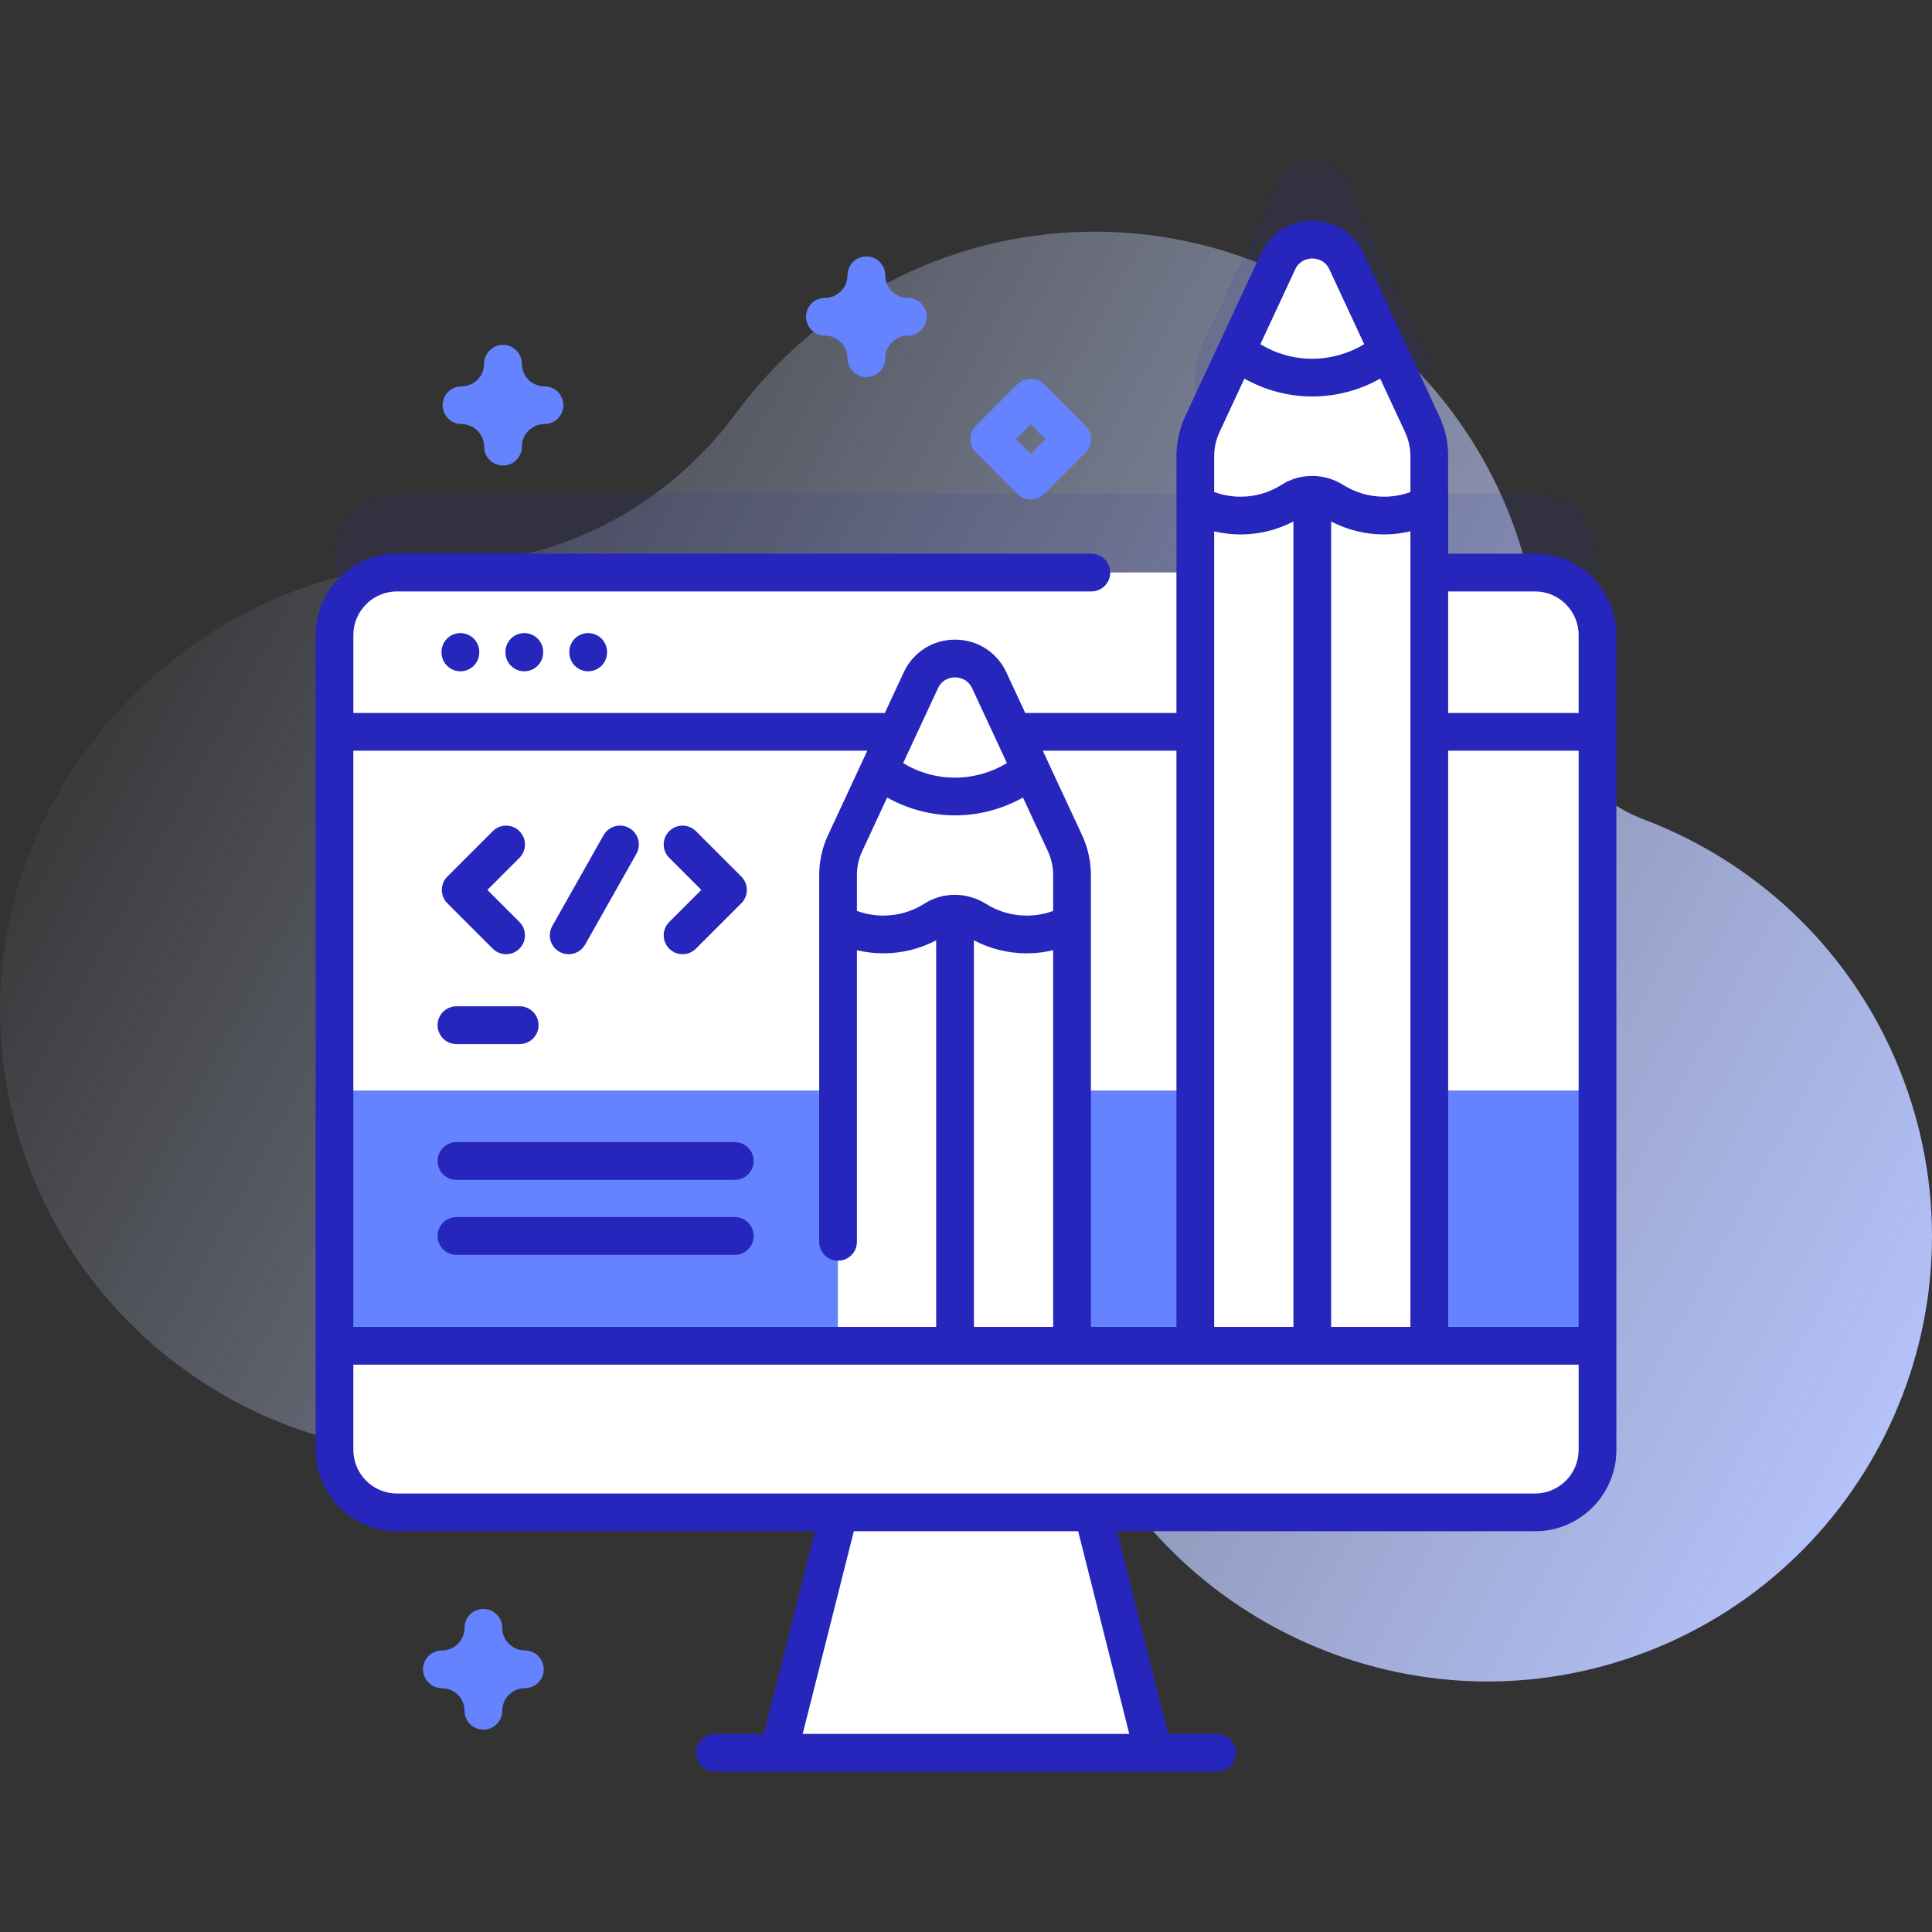 <svg id="Capa_1" enable-background="new 0 0 512 512" height="512" viewBox="0 0 512 512" width="512" xmlns="http://www.w3.org/2000/svg" xmlns:xlink="http://www.w3.org/1999/xlink"><rect x="0" y="0" width="512" height="512" fill="#333333" stroke="none"/><linearGradient id="SVGID_1_" gradientUnits="userSpaceOnUse" x1="32.311" x2="510.758" y1="130.076" y2="390.154"><stop offset="0" stop-color="#d2deff" stop-opacity="0"/><stop offset="1" stop-color="#b7c5ff"/></linearGradient><g><path d="m505.626 289.42c-11.826-34.61-38.138-60.16-69.852-72.202-16.43-6.239-27.346-21.856-27.587-39.429-.005-.384-.012-.769-.021-1.154-1.507-64.582-55.488-116.33-120.077-115.221-38.094.654-71.788 19.355-92.905 47.92-18.185 24.599-46.49 39.965-77.08 39.949-.898 0-1.797.009-2.7.029-61.917 1.354-114.567 54.478-115.393 116.404-.88 65.931 52.302 119.654 118.032 119.654 50.947 0 94.349-32.277 110.886-77.497 4.327-11.832 17.152-18.174 29.283-14.772.151.042.303.085.455.127 11.099 3.064 18.458 13.64 17.55 25.119-1.217 15.383.581 31.255 5.798 46.796 20.521 61.135 87.188 94.685 148.493 74.68 62.711-20.465 96.379-88.185 75.118-150.403z" fill="url(#SVGID_1_)"/><path d="m406.793 130.732h-28.021v-30.859c0-2.914-.637-5.792-1.865-8.434l-20.067-43.155c-3.58-7.711-14.551-7.711-18.132 0l-20.076 43.152c-1.229 2.643-1.867 5.522-1.867 8.437v30.857h-211.558c-9.148 0-16.564 7.416-16.564 16.565v215.933c0 9.148 7.416 16.565 16.564 16.565h301.585c9.148 0 16.564-7.416 16.564-16.565v-215.931c.001-9.149-7.415-16.565-16.563-16.565z" fill="#2626bc" opacity=".1"/><path d="m305.69 464.502h-99.381l12.952-51.348 6.922-27.427h59.633l6.922 27.427z" fill="#fff"/><path d="m406.792 400.796h-301.584c-9.148 0-16.565-7.416-16.565-16.565v-215.932c0-9.148 7.416-16.565 16.565-16.565h301.585c9.148 0 16.565 7.416 16.565 16.565v215.933c-.001 9.148-7.417 16.564-16.566 16.564z" fill="#fff"/><path d="m88.643 289.004v95.227c0 9.148 7.416 16.565 16.564 16.565h301.585c9.148 0 16.564-7.416 16.564-16.565v-95.227z" fill="#6583fe"/><path d="m423.357 193.942v-25.644c0-9.148-7.416-16.565-16.565-16.565h-301.585c-9.148 0-16.565 7.416-16.565 16.565v25.644z" fill="#fff"/><path d="m88.643 356.644v27.588c0 9.148 7.416 16.565 16.565 16.565h301.585c9.148 0 16.565-7.416 16.565-16.565v-27.588z" fill="#fff"/><path d="m194.721 312.688h-73.749c-2.766 0-5.009-2.243-5.009-5.009s2.242-5.009 5.009-5.009h73.749c2.766 0 5.009 2.243 5.009 5.009s-2.243 5.009-5.009 5.009z" fill="#2626bc"/><path d="m137.715 276.693h-16.744c-2.766 0-5.009-2.243-5.009-5.009s2.242-5.009 5.009-5.009h16.744c2.766 0 5.009 2.243 5.009 5.009s-2.242 5.009-5.009 5.009z" fill="#2626bc"/><path d="m194.721 332.555h-73.749c-2.766 0-5.009-2.243-5.009-5.009s2.242-5.009 5.009-5.009h73.749c2.766 0 5.009 2.243 5.009 5.009s-2.243 5.009-5.009 5.009z" fill="#2626bc"/><path d="m134.123 252.873c-1.279 0-2.56-.488-3.535-1.464l-12.036-12.036c-1.953-1.953-1.953-5.119 0-7.072l12.036-12.036c1.951-1.952 5.12-1.952 7.071 0 1.953 1.953 1.953 5.119 0 7.072l-8.5 8.5 8.5 8.5c1.953 1.953 1.953 5.119 0 7.072-.976.976-2.256 1.464-3.536 1.464z" fill="#2626bc"/><path d="m180.89 218.801c1.279 0 2.56.488 3.535 1.464l12.036 12.036c1.953 1.953 1.953 5.119 0 7.072l-12.036 12.036c-1.951 1.952-5.12 1.952-7.071 0-1.953-1.953-1.953-5.119 0-7.072l8.5-8.5-8.5-8.5c-1.953-1.953-1.953-5.119 0-7.072.976-.976 2.256-1.464 3.536-1.464z" fill="#2626bc"/><path d="m150.705 252.874c-.833 0-1.677-.209-2.453-.647-2.406-1.358-3.254-4.408-1.896-6.813l13.593-24.072c1.358-2.405 4.409-3.253 6.812-1.896 2.405 1.358 3.254 4.408 1.896 6.813l-13.593 24.073c-.919 1.627-2.614 2.542-4.359 2.542z" fill="#2626bc"/><g fill="#fff"><path d="m338.708 69.287-20.076 43.152c-1.229 2.643-1.866 5.522-1.866 8.437v235.767h62.006v-235.768c0-2.914-.637-5.792-1.865-8.434l-20.067-43.154c-3.581-7.711-14.552-7.711-18.132 0z"/><path d="m316.766 126.623h31.003v230.021h-31.003z"/><path d="m338.708 69.287-20.076 43.152c-1.229 2.643-1.866 5.522-1.866 8.437v12.747c3.57 1.92 7.661 3.01 12.001 3.01 5.011 0 9.685-1.459 13.615-3.974 3.316-2.122 7.581-2.017 10.91.084 3.903 2.463 8.526 3.89 13.488 3.89 4.34 0 8.421-1.09 11.991-3.01v-12.748c0-2.914-.637-5.792-1.865-8.434l-20.066-43.154c-3.581-7.711-14.552-7.711-18.132 0z"/><path d="m338.708 69.287-10.981 23.623c5.471 4.47 12.441 7.161 20.042 7.161 7.611 0 14.591-2.69 20.052-7.171l-10.981-23.613c-3.581-7.71-14.552-7.71-18.132 0z"/><path d="m244.033 180.297-20.076 43.152c-1.229 2.643-1.866 5.522-1.866 8.437v124.757h62.006v-124.758c0-2.914-.637-5.792-1.865-8.434l-20.067-43.154c-3.581-7.71-14.552-7.71-18.132 0z"/><path d="m222.091 237.633h31.003v119.011h-31.003z"/><path d="m244.033 180.297-20.076 43.152c-1.229 2.643-1.866 5.522-1.866 8.437v12.747c3.57 1.92 7.661 3.01 12.001 3.01 5.011 0 9.685-1.459 13.615-3.974 3.316-2.122 7.581-2.017 10.91.084 3.903 2.463 8.526 3.89 13.488 3.89 4.34 0 8.421-1.09 11.991-3.01v-12.748c0-2.914-.637-5.792-1.865-8.434l-20.067-43.154c-3.58-7.71-14.551-7.71-18.131 0z"/><path d="m244.033 180.297-10.981 23.622c5.471 4.47 12.441 7.161 20.042 7.161 7.611 0 14.591-2.69 20.052-7.171l-10.981-23.612c-3.581-7.71-14.552-7.71-18.132 0z"/></g><g fill="#2626bc"><path d="m117.011 172.774v.127c0 2.761 2.238 5 5 5s5-2.239 5-5v-.127c0-2.761-2.238-5-5-5s-5 2.239-5 5z"/><path d="m133.943 172.774v.127c0 2.761 2.238 5 5 5s5-2.239 5-5v-.127c0-2.761-2.238-5-5-5s-5 2.239-5 5z"/><path d="m150.876 172.774v.127c0 2.761 2.238 5 5 5s5-2.239 5-5v-.127c0-2.761-2.238-5-5-5s-5 2.239-5 5z"/><path d="m406.793 146.734h-23.018v-25.856c0-3.618-.806-7.263-2.33-10.542l-20.07-43.16c-2.488-5.352-7.7-8.675-13.603-8.675-5.901 0-11.113 3.324-13.603 8.675l-20.069 43.161c-1.524 3.279-2.33 6.924-2.33 10.542v68.064h-40.069l-5.002-10.756c-2.488-5.351-7.701-8.675-13.603-8.675s-11.114 3.324-13.603 8.675l-5.002 10.756h-140.848v-20.644c0-6.376 5.188-11.564 11.564-11.564h184.017c2.762 0 5-2.239 5-5s-2.238-5-5-5h-184.017c-11.891 0-21.564 9.674-21.564 21.564v215.933c0 11.891 9.674 21.565 21.564 21.565h110.756l-13.551 53.702h-12.946c-2.762 0-5 2.239-5 5s2.238 5 5 5h133.068c2.762 0 5-2.239 5-5s-2.238-5-5-5h-12.946l-13.551-53.702h110.756c11.891 0 21.564-9.674 21.564-21.565v-215.934c0-11.89-9.673-21.564-21.564-21.564zm-54.024 204.91v-213.449c4.31 2.251 9.104 3.439 14.012 3.439 2.36 0 4.709-.287 6.995-.827v210.837zm-30.998 0v-210.836c2.286.539 4.635.826 6.997.826 4.907 0 9.693-1.191 14.001-3.44v213.45zm62.004-152.702h34.582v152.701h-34.582zm23.018-42.208c6.377 0 11.564 5.188 11.564 11.564v20.644h-34.582v-32.208zm-63.556-85.342c1.249-2.684 3.787-2.892 4.535-2.892.749 0 3.287.208 4.535 2.892l9.217 19.821c-4.131 2.493-8.892 3.856-13.756 3.856-4.929 0-9.612-1.333-13.752-3.847zm-20.068 43.161 6.609-14.214c5.469 3.078 11.679 4.731 17.99 4.731 6.325 0 12.537-1.654 17.999-4.732l6.609 14.214c.915 1.967 1.398 4.155 1.398 6.326v9.517c-2.225.818-4.565 1.238-6.995 1.238-3.845 0-7.586-1.078-10.818-3.119-5.011-3.161-11.396-3.189-16.275-.067-3.257 2.084-7.032 3.186-10.919 3.186-2.394 0-4.768-.43-6.997-1.242v-9.514c.001-2.17.484-4.357 1.399-6.324zm-11.398 84.389v152.701h-22.67v-119.755c0-3.617-.807-7.262-2.331-10.542l-10.418-22.404zm-53.677 152.702v-102.439c4.309 2.25 9.103 3.438 14.012 3.438 2.361 0 4.71-.287 6.995-.827v99.827h-21.007zm-29.6-126.081 6.609-14.213c5.469 3.078 11.678 4.731 17.99 4.731 6.324 0 12.536-1.653 17.998-4.731l6.61 14.214c.916 1.968 1.399 4.155 1.399 6.325v9.517c-2.224.818-4.566 1.238-6.995 1.238-3.846 0-7.588-1.078-10.819-3.118-5.011-3.162-11.398-3.188-16.274-.067-3.257 2.084-7.033 3.186-10.92 3.186-2.394 0-4.768-.43-6.997-1.242v-9.513c0-2.172.483-4.359 1.399-6.327zm20.069-43.16c1.247-2.684 3.786-2.892 4.534-2.892s3.287.208 4.534 2.892l9.217 19.822c-4.131 2.492-8.892 3.856-13.755 3.856-4.929 0-9.612-1.333-13.752-3.846zm-18.719 16.539-10.418 22.404c-1.524 3.28-2.331 6.925-2.331 10.542v97.212c0 2.761 2.238 5 5 5s5-2.239 5-5v-77.283c2.286.539 4.635.826 6.997.826 4.907 0 9.694-1.191 14.002-3.44v102.44h-154.451v-152.701zm69.431 260.556h-86.551l13.551-53.702h59.449zm107.518-63.702h-301.586c-6.377 0-11.564-5.188-11.564-11.565v-22.587h324.715v22.587c-.001 6.377-5.188 11.565-11.565 11.565z"/></g><path d="m273.146 132.38c-1.279 0-2.56-.488-3.535-1.464l-10.995-10.995c-1.953-1.953-1.953-5.119 0-7.071l10.995-10.995c1.951-1.952 5.119-1.952 7.07 0l10.995 10.995c1.953 1.953 1.953 5.119 0 7.071l-10.995 10.995c-.976.976-2.256 1.464-3.535 1.464zm-3.924-15.995 3.924 3.924 3.924-3.924-3.924-3.924z" fill="#6583fe"/><path d="m128.105 458.38c-2.762 0-5-2.239-5-5 0-3.306-2.689-5.995-5.995-5.995-2.762 0-5-2.239-5-5s2.238-5 5-5c3.306 0 5.995-2.689 5.995-5.995 0-2.761 2.238-5 5-5s5 2.239 5 5c0 3.306 2.689 5.995 5.995 5.995 2.762 0 5 2.239 5 5s-2.238 5-5 5c-3.306 0-5.995 2.689-5.995 5.995 0 2.762-2.238 5-5 5z" fill="#6583fe"/><path d="m229.598 99.939c-2.762 0-5-2.239-5-5 0-3.306-2.689-5.995-5.995-5.995-2.762 0-5-2.239-5-5s2.238-5 5-5c3.306 0 5.995-2.689 5.995-5.995 0-2.761 2.238-5 5-5s5 2.239 5 5c0 3.306 2.689 5.995 5.995 5.995 2.762 0 5 2.239 5 5s-2.238 5-5 5c-3.306 0-5.995 2.689-5.995 5.995 0 2.761-2.239 5-5 5z" fill="#6583fe"/><path d="m133.301 123.379c-2.762 0-5-2.239-5-5 0-3.306-2.689-5.995-5.995-5.995-2.762 0-5-2.239-5-5s2.238-5 5-5c3.306 0 5.995-2.689 5.995-5.995 0-2.761 2.238-5 5-5s5 2.239 5 5c0 3.306 2.689 5.995 5.995 5.995 2.762 0 5 2.239 5 5s-2.238 5-5 5c-3.306 0-5.995 2.689-5.995 5.995 0 2.761-2.238 5-5 5z" fill="#6583fe"/></g></svg>